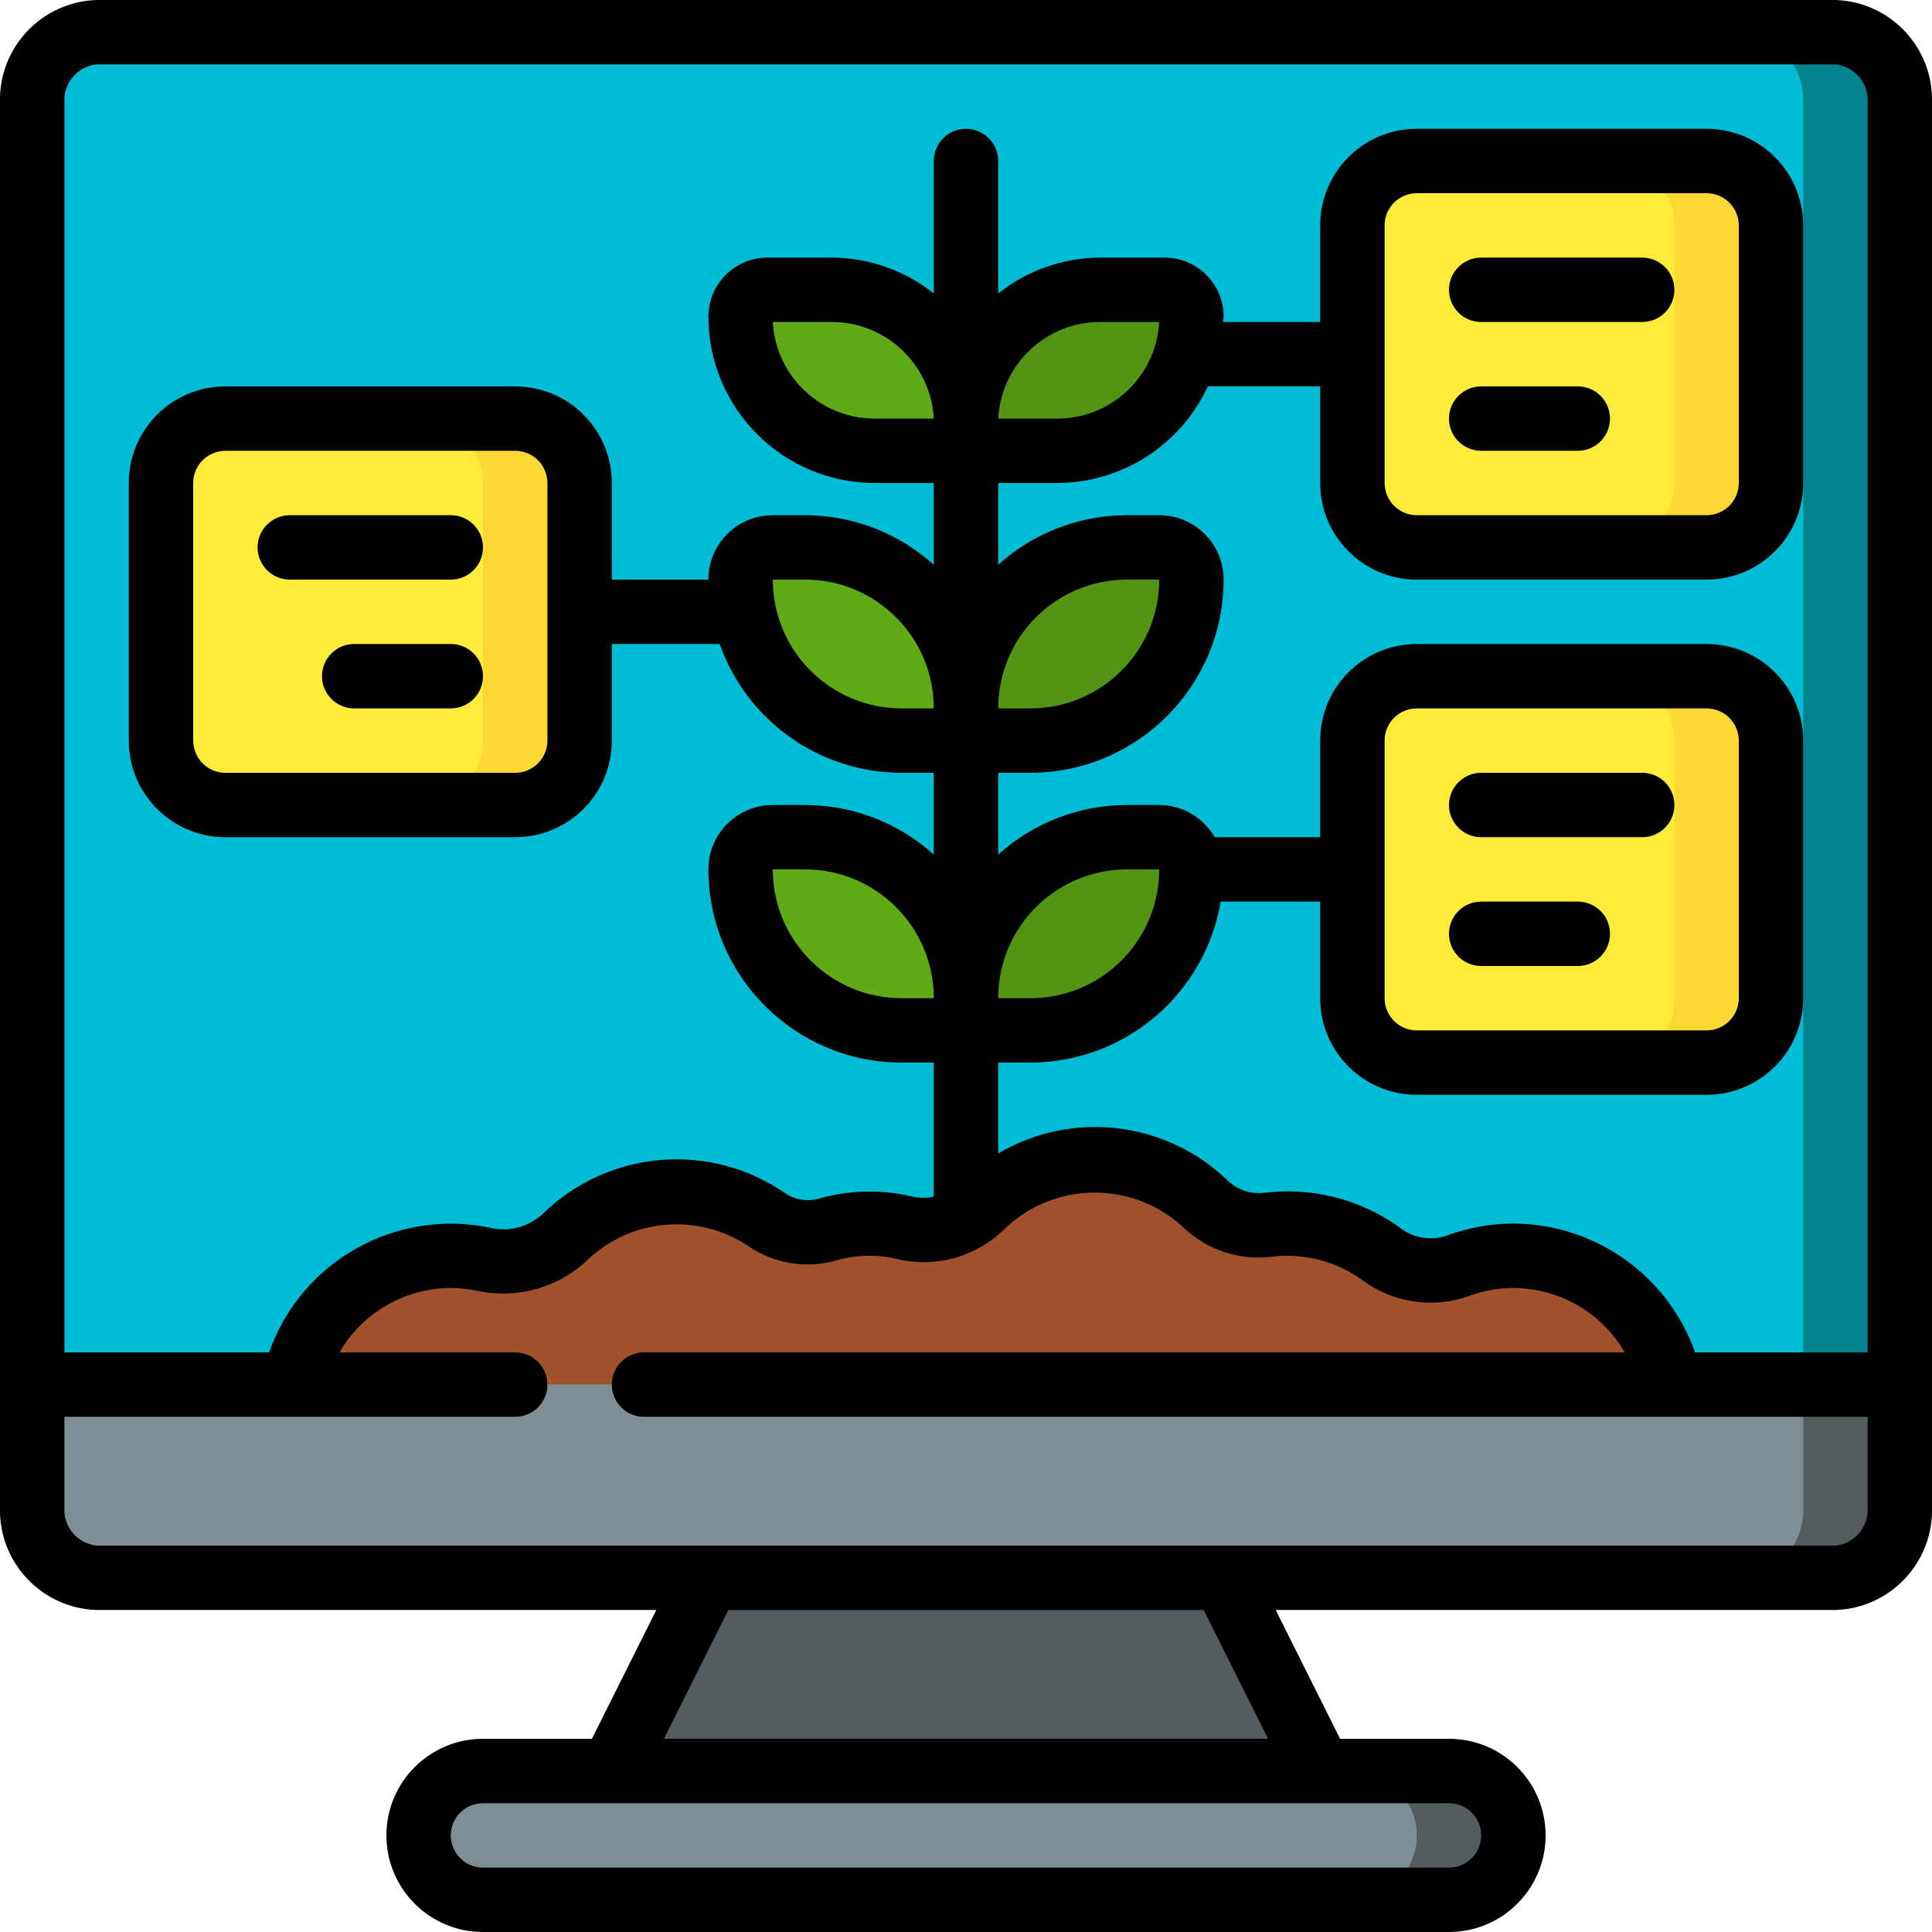 <svg height="512" viewBox="0 0 60 60" width="512" xmlns="http://www.w3.org/2000/svg"><g id="Page-1" fill="none" fill-rule="evenodd"><g id="083---Crop-Data-Computer-App" fill-rule="nonzero" transform="translate(-1)"><path id="Shape" d="m60 43v3.82c.045 1.153-.848 2.126-2 2.18h-54c-1.152-.054-2.045-1.027-2-2.18v-3.82z" fill="#7f8e94"/><path id="Shape" d="m57 43v3.82c.045 1.153-.848 2.126-2 2.18h3c1.152-.054 2.045-1.027 2-2.18v-3.82z" fill="#545c60"/><path id="Shape" d="m60 3.18v39.82h-58v-39.82c-.045-1.153.848-2.126 2-2.18h54c1.152.054 2.045 1.027 2 2.18z" fill="#00bcd4"/><path id="Shape" d="m58 1h-3c1.152.054 2.045 1.027 2 2.18v39.82h3v-39.82c.045-1.153-.848-2.126-2-2.18z" fill="#00838f"/><path id="Shape" d="m42 54h-22l3-6h16z" fill="#545c60"/><path id="Shape" d="m48 57c-.003 1.103-.897 1.997-2 2h-30c-1.101-.008-1.992-.899-2-2 .003-1.103.897-1.997 2-2h30c1.101.008 1.992.899 2 2z" fill="#7f8e94"/><path id="Shape" d="m47.41 55.59c-.37-.38-.879-.593-1.41-.59l-3-0c1.101.008 1.992.899 2 2-.003 1.103-.897 1.997-2 2h3c1.103-.003 1.997-.897 2-2 .003-.531-.21-1.04-.59-1.41z" fill="#545c60"/><path id="Shape" d="m10.1 43c.267-1.306 1.044-2.452 2.16-3.182s2.476-.985 3.78-.708c.901.196 1.84-.066 2.51-.7.92-.905 2.159-1.412 3.45-1.41 1.008 0 1.991.307 2.82.88.554.375 1.247.485 1.89.3.419-.121.854-.182 1.29-.18.371-.002.74.041 1.1.13.864.208 1.774-.05 2.4-.68 1.917-1.917 5.021-1.935 6.96-.04.53.493 1.253.721 1.97.62.189-.02.38-.03.57-.03 1.051-.001 2.074.336 2.92.96.688.511 1.587.639 2.39.34.541-.198 1.113-.3 1.69-.3 2.376-0 4.425 1.672 4.9 4z" fill="#a0522d"/><path id="Shape" d="m36 17h1c.552 0 1 .448 1 1 0 1.326-.527 2.598-1.464 3.536s-2.209 1.464-3.536 1.464h-2v-1c0-2.761 2.239-5 5-5z" fill="#549414"/><path id="Shape" d="m24 17h2c2.761 0 5 2.239 5 5 0 .552-.448 1-1 1h-1c-2.761 0-5-2.239-5-5z" fill="#60a917" transform="matrix(-1 0 0 -1 55 40)"/><path id="Shape" d="m36 26h1c.552 0 1 .448 1 1 0 2.761-2.239 5-5 5h-2v-1c0-2.761 2.239-5 5-5z" fill="#549414"/><path id="Shape" d="m24 25.998h2c2.761 0 5 2.239 5 5 0 .552-.448 1-1 1h-1c-2.761 0-5-2.239-5-5z" fill="#60a917" transform="matrix(-1 0 0 -1 55 57.996)"/><path id="Shape" d="m35.167 9h2c.46 0 .833.373.833.833 0 1.105-.439 2.165-1.22 2.947-.781.781-1.841 1.22-2.947 1.22h-2.833v-.833c0-2.301 1.866-4.167 4.167-4.167z" fill="#549414"/><path id="Shape" d="m24 9h2.833c2.301 0 4.167 1.866 4.167 4.167 0 .46-.373.833-.833.833h-2c-2.301 0-4.167-1.866-4.167-4.167z" fill="#60a917" transform="matrix(-1 0 0 -1 55 23)"/><rect id="Rectangle-path" fill="#ffeb3a" height="12" rx="2" width="13" x="43" y="5"/><path id="Shape" d="m54 5h-3c1.105 0 2 .895 2 2v8c0 1.105-.895 2-2 2h3c1.105 0 2-.895 2-2v-8c0-1.105-.895-2-2-2z" fill="#fdd834"/><rect id="Rectangle-path" fill="#ffeb3a" height="12" rx="2" width="13" x="43" y="20.999"/><path id="Shape" d="m54 21h-3c1.105 0 2 .895 2 2v8c0 1.105-.895 2-2 2h3c1.105 0 2-.895 2-2v-8c0-1.105-.895-2-2-2z" fill="#fdd834"/><rect id="Rectangle-path" fill="#ffeb3a" height="12" rx="2" transform="matrix(-1 0 0 -1 25 37.998)" width="13" x="6" y="12.999"/><path id="Shape" d="m17 13h-3c1.105 0 2 .895 2 2v8c0 1.105-.895 2-2 2h3c1.105 0 2-.895 2-2v-8c0-1.105-.895-2-2-2z" fill="#fdd834"/><g fill="#000"><path id="Shape" d="m58 0h-54c-1.705.054-3.046 1.477-3 3.182v43.636c-.046 1.705 1.295 3.128 3 3.182h17.382l-2 4h-3.382c-1.657 0-3 1.343-3 3s1.343 3 3 3h30c1.657 0 3-1.343 3-3s-1.343-3-3-3h-3.382l-2-4h17.382c1.705-.054 3.046-1.477 3-3.182v-43.636c.046-1.705-1.295-3.128-3-3.182zm-54 2h54c.597.062 1.038.583 1 1.182v38.818h-5.357c-.847-2.391-3.106-3.992-5.643-4-.695 0-1.384.123-2.037.362-.489.181-1.036.102-1.453-.21-1.017-.749-2.247-1.153-3.51-1.152-.232 0-.464.013-.694.038-.416.063-.839-.064-1.151-.347-1.914-1.874-4.848-2.23-7.155-.869v-2.822h1c2.925-.005 5.42-2.117 5.91-5h3.09v3c0 1.657 1.343 3 3 3h9c1.657 0 3-1.343 3-3v-8c0-1.657-1.343-3-3-3h-9c-1.657 0-3 1.343-3 3v3h-3.278c-.354-.617-1.011-.998-1.722-1h-1c-1.478 0-2.904.549-4 1.541v-2.541h1c3.312-.003 5.997-2.688 6-6 0-1.105-.895-2-2-2h-1c-1.478 0-2.904.549-4 1.541v-2.541h1.833c2.009-.005 3.833-1.175 4.675-3h3.492v3c0 1.657 1.343 3 3 3h9c1.657 0 3-1.343 3-3v-8c0-1.657-1.343-3-3-3h-9c-1.657 0-3 1.343-3 3v3h-3.017c0-.057.017-.11.017-.167-.001-1.012-.821-1.832-1.833-1.833h-2c-1.151.005-2.267.398-3.167 1.115v-4.115c0-.552-.448-1-1-1s-1 .448-1 1v4.115c-.9-.717-2.016-1.11-3.167-1.115h-2c-1.012.001-1.832.821-1.833 1.833.003 2.852 2.315 5.164 5.167 5.167h1.833v2.541c-1.096-.992-2.522-1.541-4-1.541h-1c-1.105 0-2 .895-2 2h-3v-3c0-1.657-1.343-3-3-3h-9c-1.657 0-3 1.343-3 3v8c0 1.657 1.343 3 3 3h9c1.657 0 3-1.343 3-3v-3h3.35c.847 2.395 3.11 3.997 5.65 4h1v2.54c-1.096-.991-2.522-1.54-4-1.54h-1c-1.105 0-2 .895-2 2 .003 3.312 2.688 5.997 6 6h1v4.163c-.217.048-.441.048-.658 0-.956-.229-1.954-.209-2.9.058-.357.105-.742.046-1.052-.161-2.337-1.618-5.492-1.353-7.527.631-.43.406-1.033.573-1.61.445-2.944-.631-5.898 1.024-6.896 3.864h-6.357v-38.818c-.038-.599.403-1.12 1-1.182zm21 16h1c2.209 0 4 1.791 4 4h-1c-2.209 0-4-1.791-4-4zm4 13c-2.209 0-4-1.791-4-4h1c2.209 0 4 1.791 4 4zm3 0c0-2.209 1.791-4 4-4h1c0 2.209-1.791 4-4 4zm12-8c0-.552.448-1 1-1h9c.552 0 1 .448 1 1v8c0 .552-.448 1-1 1h-9c-.552 0-1-.448-1-1zm-12-1c0-2.209 1.791-4 4-4h1c0 2.209-1.791 4-4 4zm1.833-9-1.833 0c.091-1.681 1.479-2.998 3.163-3h1.837c-.091 1.683-1.482 3-3.167 3zm10.167-6c0-.552.448-1 1-1h9c.552 0 1 .448 1 1v8c0 .552-.448 1-1 1h-9c-.552 0-1-.448-1-1zm-14 6-1.833-0c-1.685 0-3.076-1.317-3.167-3l1.829 0c1.687-.002 3.08 1.316 3.171 3zm-12 10c0 .552-.448 1-1 1h-9c-.552 0-1-.448-1-1v-8c0-.552.448-1 1-1h9c.552 0 1 .448 1 1zm29 34c0 .552-.448 1-1 1h-30c-.552 0-1-.448-1-1s.448-1 1-1h30c.552 0 1 .448 1 1zm-6.618-3h-18.764l2-4h14.764zm17.618-6h-54c-.597-.062-1.038-.583-1-1.182v-2.818h14c.552 0 1-.448 1-1s-.448-1-1-1h-5.458c.714-1.235 2.032-1.996 3.458-2 .276-0.0.552.029.822.086 1.231.268 2.515-.092 3.427-.961 1.363-1.293 3.44-1.468 5-.422.802.548 1.807.709 2.739.437.615-.176 1.264-.188 1.885-.036 1.198.281 2.456-.075 3.328-.943 1.552-1.487 3.995-1.5 5.563-.03.741.702 1.76 1.031 2.771.893.992-.111 1.989.155 2.794.745.958.703 2.205.88 3.32.47.433-.158.89-.239 1.351-.239 1.426.004 2.744.765 3.458 2h-30.458c-.552 0-1 .448-1 1s.448 1 1 1h38v2.818c.038.599-.403 1.12-1 1.182z"/><path id="Shape" d="m47 10h5c.552 0 1-.448 1-1s-.448-1-1-1h-5c-.552 0-1 .448-1 1s.448 1 1 1z"/><path id="Shape" d="m47 14h3c.552 0 1-.448 1-1s-.448-1-1-1h-3c-.552 0-1 .448-1 1s.448 1 1 1z"/><path id="Shape" d="m47 26h5c.552 0 1-.448 1-1s-.448-1-1-1h-5c-.552 0-1 .448-1 1s.448 1 1 1z"/><path id="Shape" d="m47 30h3c.552 0 1-.448 1-1s-.448-1-1-1h-3c-.552 0-1 .448-1 1s.448 1 1 1z"/><path id="Shape" d="m15 16h-5c-.552 0-1 .448-1 1s.448 1 1 1h5c.552 0 1-.448 1-1s-.448-1-1-1z"/><path id="Shape" d="m15 20h-3c-.552 0-1 .448-1 1s.448 1 1 1h3c.552 0 1-.448 1-1s-.448-1-1-1z"/></g></g></g></svg>
